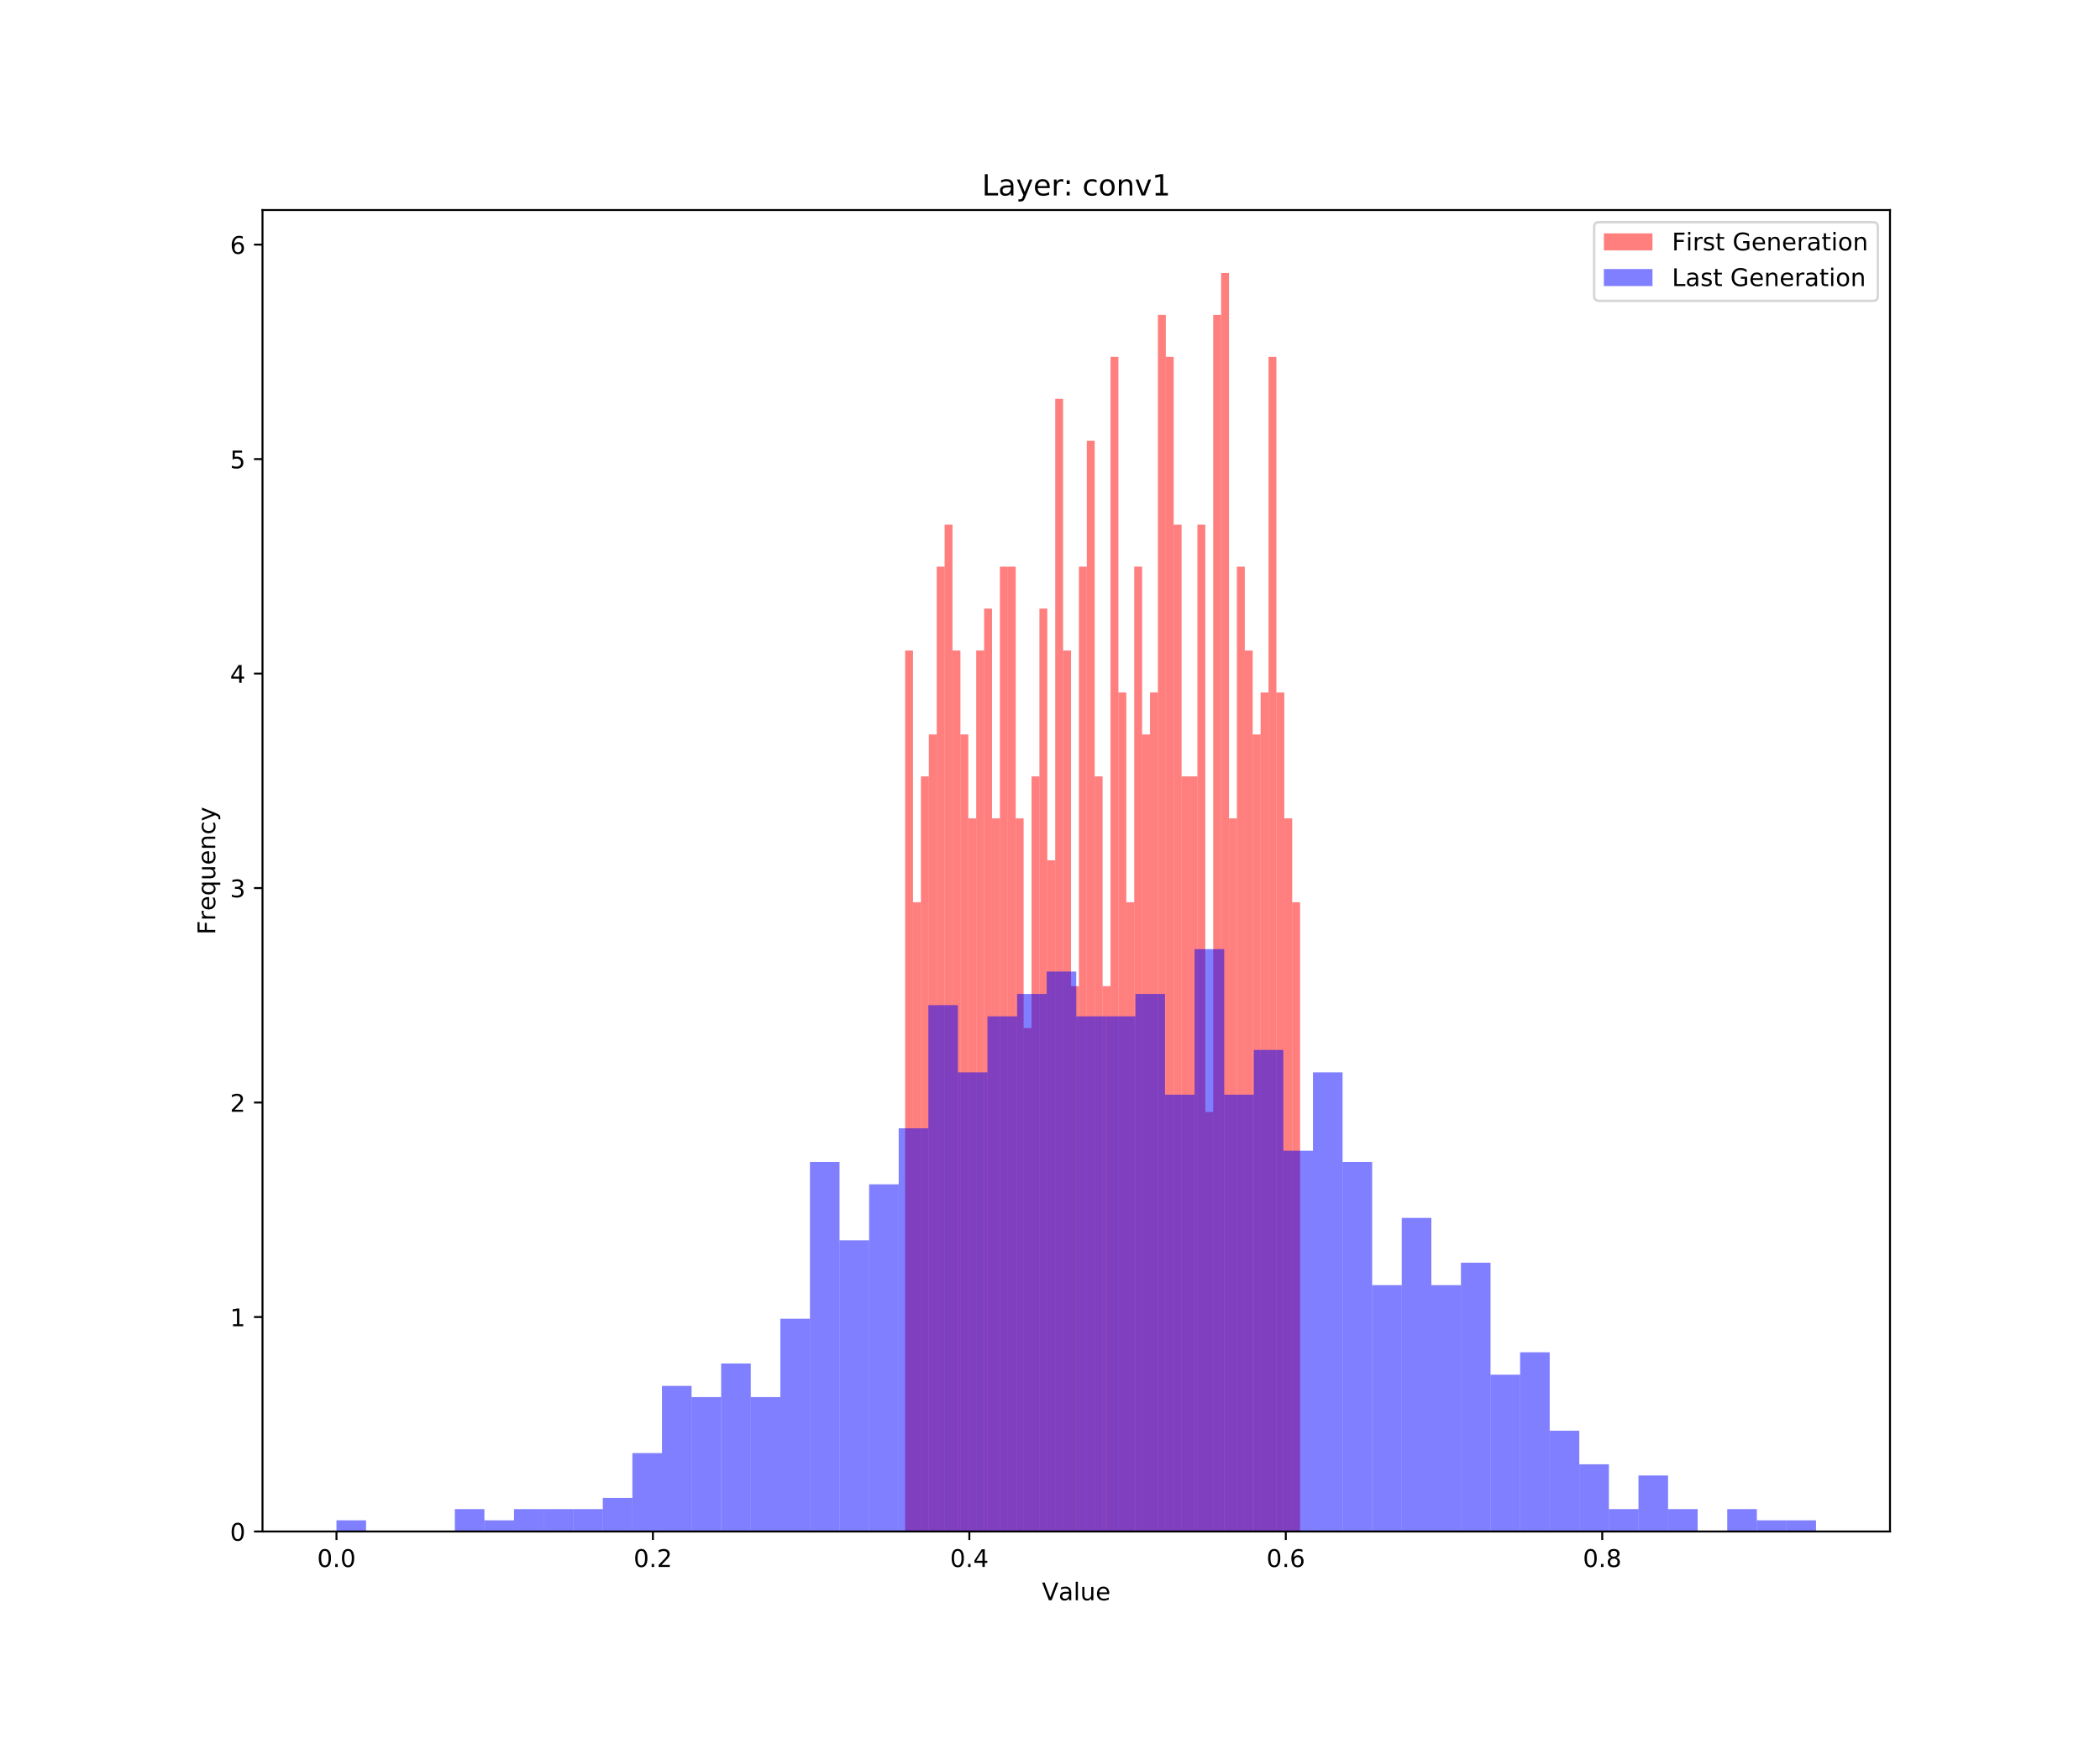 <?xml version="1.0" encoding="utf-8" standalone="no"?>
<!DOCTYPE svg PUBLIC "-//W3C//DTD SVG 1.1//EN"
  "http://www.w3.org/Graphics/SVG/1.1/DTD/svg11.dtd">
<!-- Created with matplotlib (https://matplotlib.org/) -->
<svg height="720pt" version="1.1" viewBox="0 0 864 720" width="864pt" xmlns="http://www.w3.org/2000/svg" xmlns:xlink="http://www.w3.org/1999/xlink">
 <defs>
  <style type="text/css">
*{stroke-linecap:butt;stroke-linejoin:round;white-space:pre;}
  </style>
 </defs>
 <g id="figure_1">
  <g id="patch_1">
   <path d="M 0 720 
L 864 720 
L 864 0 
L 0 0 
z
" style="fill:#ffffff;"/>
  </g>
  <g id="axes_1">
   <g id="patch_2">
    <path d="M 108 630 
L 777.6 630 
L 777.6 86.4 
L 108 86.4 
z
" style="fill:#ffffff;"/>
   </g>
   <g id="patch_3">
    <path clip-path="url(#p3e58d421f8)" d="M 372.392 630 
L 375.642 630 
L 375.642 267.602 
L 372.392 267.602 
z
" style="fill:#ff0000;opacity:0.5;"/>
   </g>
   <g id="patch_4">
    <path clip-path="url(#p3e58d421f8)" d="M 375.642 630 
L 378.892 630 
L 378.892 371.143 
L 375.642 371.143 
z
" style="fill:#ff0000;opacity:0.5;"/>
   </g>
   <g id="patch_5">
    <path clip-path="url(#p3e58d421f8)" d="M 378.892 630 
L 382.142 630 
L 382.142 319.373 
L 378.892 319.373 
z
" style="fill:#ff0000;opacity:0.5;"/>
   </g>
   <g id="patch_6">
    <path clip-path="url(#p3e58d421f8)" d="M 382.142 630 
L 385.392 630 
L 385.392 302.114 
L 382.142 302.114 
z
" style="fill:#ff0000;opacity:0.5;"/>
   </g>
   <g id="patch_7">
    <path clip-path="url(#p3e58d421f8)" d="M 385.392 630 
L 388.642 630 
L 388.642 233.088 
L 385.392 233.088 
z
" style="fill:#ff0000;opacity:0.5;"/>
   </g>
   <g id="patch_8">
    <path clip-path="url(#p3e58d421f8)" d="M 388.642 630 
L 391.893 630 
L 391.893 215.831 
L 388.642 215.831 
z
" style="fill:#ff0000;opacity:0.5;"/>
   </g>
   <g id="patch_9">
    <path clip-path="url(#p3e58d421f8)" d="M 391.893 630 
L 395.143 630 
L 395.143 267.6 
L 391.893 267.6 
z
" style="fill:#ff0000;opacity:0.5;"/>
   </g>
   <g id="patch_10">
    <path clip-path="url(#p3e58d421f8)" d="M 395.143 630 
L 398.393 630 
L 398.393 302.116 
L 395.143 302.116 
z
" style="fill:#ff0000;opacity:0.5;"/>
   </g>
   <g id="patch_11">
    <path clip-path="url(#p3e58d421f8)" d="M 398.393 630 
L 401.643 630 
L 401.643 336.629 
L 398.393 336.629 
z
" style="fill:#ff0000;opacity:0.5;"/>
   </g>
   <g id="patch_12">
    <path clip-path="url(#p3e58d421f8)" d="M 401.643 630 
L 404.893 630 
L 404.893 267.602 
L 401.643 267.602 
z
" style="fill:#ff0000;opacity:0.5;"/>
   </g>
   <g id="patch_13">
    <path clip-path="url(#p3e58d421f8)" d="M 404.893 630 
L 408.143 630 
L 408.143 250.345 
L 404.893 250.345 
z
" style="fill:#ff0000;opacity:0.5;"/>
   </g>
   <g id="patch_14">
    <path clip-path="url(#p3e58d421f8)" d="M 408.143 630 
L 411.393 630 
L 411.393 336.629 
L 408.143 336.629 
z
" style="fill:#ff0000;opacity:0.5;"/>
   </g>
   <g id="patch_15">
    <path clip-path="url(#p3e58d421f8)" d="M 411.394 630 
L 414.644 630 
L 414.644 233.088 
L 411.394 233.088 
z
" style="fill:#ff0000;opacity:0.5;"/>
   </g>
   <g id="patch_16">
    <path clip-path="url(#p3e58d421f8)" d="M 414.644 630 
L 417.894 630 
L 417.894 233.086 
L 414.644 233.086 
z
" style="fill:#ff0000;opacity:0.5;"/>
   </g>
   <g id="patch_17">
    <path clip-path="url(#p3e58d421f8)" d="M 417.894 630 
L 421.144 630 
L 421.144 336.63 
L 417.894 336.63 
z
" style="fill:#ff0000;opacity:0.5;"/>
   </g>
   <g id="patch_18">
    <path clip-path="url(#p3e58d421f8)" d="M 421.144 630 
L 424.394 630 
L 424.394 422.916 
L 421.144 422.916 
z
" style="fill:#ff0000;opacity:0.5;"/>
   </g>
   <g id="patch_19">
    <path clip-path="url(#p3e58d421f8)" d="M 424.394 630 
L 427.644 630 
L 427.644 319.371 
L 424.394 319.371 
z
" style="fill:#ff0000;opacity:0.5;"/>
   </g>
   <g id="patch_20">
    <path clip-path="url(#p3e58d421f8)" d="M 427.644 630 
L 430.894 630 
L 430.894 250.345 
L 427.644 250.345 
z
" style="fill:#ff0000;opacity:0.5;"/>
   </g>
   <g id="patch_21">
    <path clip-path="url(#p3e58d421f8)" d="M 430.894 630 
L 434.145 630 
L 434.145 353.886 
L 430.894 353.886 
z
" style="fill:#ff0000;opacity:0.5;"/>
   </g>
   <g id="patch_22">
    <path clip-path="url(#p3e58d421f8)" d="M 434.145 630 
L 437.395 630 
L 437.395 164.06 
L 434.145 164.06 
z
" style="fill:#ff0000;opacity:0.5;"/>
   </g>
   <g id="patch_23">
    <path clip-path="url(#p3e58d421f8)" d="M 437.395 630 
L 440.645 630 
L 440.645 267.602 
L 437.395 267.602 
z
" style="fill:#ff0000;opacity:0.5;"/>
   </g>
   <g id="patch_24">
    <path clip-path="url(#p3e58d421f8)" d="M 440.645 630 
L 443.895 630 
L 443.895 405.657 
L 440.645 405.657 
z
" style="fill:#ff0000;opacity:0.5;"/>
   </g>
   <g id="patch_25">
    <path clip-path="url(#p3e58d421f8)" d="M 443.895 630 
L 447.145 630 
L 447.145 233.088 
L 443.895 233.088 
z
" style="fill:#ff0000;opacity:0.5;"/>
   </g>
   <g id="patch_26">
    <path clip-path="url(#p3e58d421f8)" d="M 447.145 630 
L 450.395 630 
L 450.395 181.314 
L 447.145 181.314 
z
" style="fill:#ff0000;opacity:0.5;"/>
   </g>
   <g id="patch_27">
    <path clip-path="url(#p3e58d421f8)" d="M 450.395 630 
L 453.646 630 
L 453.646 319.373 
L 450.395 319.373 
z
" style="fill:#ff0000;opacity:0.5;"/>
   </g>
   <g id="patch_28">
    <path clip-path="url(#p3e58d421f8)" d="M 453.646 630 
L 456.896 630 
L 456.896 405.658 
L 453.646 405.658 
z
" style="fill:#ff0000;opacity:0.5;"/>
   </g>
   <g id="patch_29">
    <path clip-path="url(#p3e58d421f8)" d="M 456.896 630 
L 460.146 630 
L 460.146 146.8 
L 456.896 146.8 
z
" style="fill:#ff0000;opacity:0.5;"/>
   </g>
   <g id="patch_30">
    <path clip-path="url(#p3e58d421f8)" d="M 460.146 630 
L 463.396 630 
L 463.396 284.859 
L 460.146 284.859 
z
" style="fill:#ff0000;opacity:0.5;"/>
   </g>
   <g id="patch_31">
    <path clip-path="url(#p3e58d421f8)" d="M 463.396 630 
L 466.646 630 
L 466.646 371.144 
L 463.396 371.144 
z
" style="fill:#ff0000;opacity:0.5;"/>
   </g>
   <g id="patch_32">
    <path clip-path="url(#p3e58d421f8)" d="M 466.646 630 
L 469.896 630 
L 469.896 233.086 
L 466.646 233.086 
z
" style="fill:#ff0000;opacity:0.5;"/>
   </g>
   <g id="patch_33">
    <path clip-path="url(#p3e58d421f8)" d="M 469.896 630 
L 473.147 630 
L 473.147 302.114 
L 469.896 302.114 
z
" style="fill:#ff0000;opacity:0.5;"/>
   </g>
   <g id="patch_34">
    <path clip-path="url(#p3e58d421f8)" d="M 473.147 630 
L 476.397 630 
L 476.397 284.861 
L 473.147 284.861 
z
" style="fill:#ff0000;opacity:0.5;"/>
   </g>
   <g id="patch_35">
    <path clip-path="url(#p3e58d421f8)" d="M 476.397 630 
L 479.647 630 
L 479.647 129.543 
L 476.397 129.543 
z
" style="fill:#ff0000;opacity:0.5;"/>
   </g>
   <g id="patch_36">
    <path clip-path="url(#p3e58d421f8)" d="M 479.647 630 
L 482.897 630 
L 482.897 146.8 
L 479.647 146.8 
z
" style="fill:#ff0000;opacity:0.5;"/>
   </g>
   <g id="patch_37">
    <path clip-path="url(#p3e58d421f8)" d="M 482.897 630 
L 486.147 630 
L 486.147 215.834 
L 482.897 215.834 
z
" style="fill:#ff0000;opacity:0.5;"/>
   </g>
   <g id="patch_38">
    <path clip-path="url(#p3e58d421f8)" d="M 486.147 630 
L 489.397 630 
L 489.397 319.371 
L 486.147 319.371 
z
" style="fill:#ff0000;opacity:0.5;"/>
   </g>
   <g id="patch_39">
    <path clip-path="url(#p3e58d421f8)" d="M 489.397 630 
L 492.648 630 
L 492.648 319.371 
L 489.397 319.371 
z
" style="fill:#ff0000;opacity:0.5;"/>
   </g>
   <g id="patch_40">
    <path clip-path="url(#p3e58d421f8)" d="M 492.648 630 
L 495.898 630 
L 495.898 215.829 
L 492.648 215.829 
z
" style="fill:#ff0000;opacity:0.5;"/>
   </g>
   <g id="patch_41">
    <path clip-path="url(#p3e58d421f8)" d="M 495.898 630 
L 499.148 630 
L 499.148 457.431 
L 495.898 457.431 
z
" style="fill:#ff0000;opacity:0.5;"/>
   </g>
   <g id="patch_42">
    <path clip-path="url(#p3e58d421f8)" d="M 499.148 630 
L 502.398 630 
L 502.398 129.543 
L 499.148 129.543 
z
" style="fill:#ff0000;opacity:0.5;"/>
   </g>
   <g id="patch_43">
    <path clip-path="url(#p3e58d421f8)" d="M 502.398 630 
L 505.648 630 
L 505.648 112.286 
L 502.398 112.286 
z
" style="fill:#ff0000;opacity:0.5;"/>
   </g>
   <g id="patch_44">
    <path clip-path="url(#p3e58d421f8)" d="M 505.648 630 
L 508.898 630 
L 508.898 336.632 
L 505.648 336.632 
z
" style="fill:#ff0000;opacity:0.5;"/>
   </g>
   <g id="patch_45">
    <path clip-path="url(#p3e58d421f8)" d="M 508.898 630 
L 512.148 630 
L 512.148 233.086 
L 508.898 233.086 
z
" style="fill:#ff0000;opacity:0.5;"/>
   </g>
   <g id="patch_46">
    <path clip-path="url(#p3e58d421f8)" d="M 512.148 630 
L 515.399 630 
L 515.399 267.6 
L 512.148 267.6 
z
" style="fill:#ff0000;opacity:0.5;"/>
   </g>
   <g id="patch_47">
    <path clip-path="url(#p3e58d421f8)" d="M 515.399 630 
L 518.649 630 
L 518.649 302.114 
L 515.399 302.114 
z
" style="fill:#ff0000;opacity:0.5;"/>
   </g>
   <g id="patch_48">
    <path clip-path="url(#p3e58d421f8)" d="M 518.649 630 
L 521.899 630 
L 521.899 284.861 
L 518.649 284.861 
z
" style="fill:#ff0000;opacity:0.5;"/>
   </g>
   <g id="patch_49">
    <path clip-path="url(#p3e58d421f8)" d="M 521.899 630 
L 525.149 630 
L 525.149 146.8 
L 521.899 146.8 
z
" style="fill:#ff0000;opacity:0.5;"/>
   </g>
   <g id="patch_50">
    <path clip-path="url(#p3e58d421f8)" d="M 525.149 630 
L 528.399 630 
L 528.399 284.857 
L 525.149 284.857 
z
" style="fill:#ff0000;opacity:0.5;"/>
   </g>
   <g id="patch_51">
    <path clip-path="url(#p3e58d421f8)" d="M 528.399 630 
L 531.649 630 
L 531.649 336.632 
L 528.399 336.632 
z
" style="fill:#ff0000;opacity:0.5;"/>
   </g>
   <g id="patch_52">
    <path clip-path="url(#p3e58d421f8)" d="M 531.649 630 
L 534.9 630 
L 534.9 371.143 
L 531.649 371.143 
z
" style="fill:#ff0000;opacity:0.5;"/>
   </g>
   <g id="patch_53">
    <path clip-path="url(#p3e58d421f8)" d="M 138.436 630 
L 150.611 630 
L 150.611 625.393 
L 138.436 625.393 
z
" style="fill:#0000ff;opacity:0.5;"/>
   </g>
   <g id="patch_54">
    <path clip-path="url(#p3e58d421f8)" d="M 150.611 630 
L 162.785 630 
L 162.785 630 
L 150.611 630 
z
" style="fill:#0000ff;opacity:0.5;"/>
   </g>
   <g id="patch_55">
    <path clip-path="url(#p3e58d421f8)" d="M 162.785 630 
L 174.96 630 
L 174.96 630 
L 162.785 630 
z
" style="fill:#0000ff;opacity:0.5;"/>
   </g>
   <g id="patch_56">
    <path clip-path="url(#p3e58d421f8)" d="M 174.96 630 
L 187.135 630 
L 187.135 630 
L 174.96 630 
z
" style="fill:#0000ff;opacity:0.5;"/>
   </g>
   <g id="patch_57">
    <path clip-path="url(#p3e58d421f8)" d="M 187.135 630 
L 199.309 630 
L 199.309 620.786 
L 187.135 620.786 
z
" style="fill:#0000ff;opacity:0.5;"/>
   </g>
   <g id="patch_58">
    <path clip-path="url(#p3e58d421f8)" d="M 199.309 630 
L 211.484 630 
L 211.484 625.393 
L 199.309 625.393 
z
" style="fill:#0000ff;opacity:0.5;"/>
   </g>
   <g id="patch_59">
    <path clip-path="url(#p3e58d421f8)" d="M 211.484 630 
L 223.658 630 
L 223.658 620.786 
L 211.484 620.786 
z
" style="fill:#0000ff;opacity:0.5;"/>
   </g>
   <g id="patch_60">
    <path clip-path="url(#p3e58d421f8)" d="M 223.658 630 
L 235.833 630 
L 235.833 620.786 
L 223.658 620.786 
z
" style="fill:#0000ff;opacity:0.5;"/>
   </g>
   <g id="patch_61">
    <path clip-path="url(#p3e58d421f8)" d="M 235.833 630 
L 248.007 630 
L 248.007 620.786 
L 235.833 620.786 
z
" style="fill:#0000ff;opacity:0.5;"/>
   </g>
   <g id="patch_62">
    <path clip-path="url(#p3e58d421f8)" d="M 248.007 630 
L 260.182 630 
L 260.182 616.179 
L 248.007 616.179 
z
" style="fill:#0000ff;opacity:0.5;"/>
   </g>
   <g id="patch_63">
    <path clip-path="url(#p3e58d421f8)" d="M 260.182 630 
L 272.356 630 
L 272.356 597.751 
L 260.182 597.751 
z
" style="fill:#0000ff;opacity:0.5;"/>
   </g>
   <g id="patch_64">
    <path clip-path="url(#p3e58d421f8)" d="M 272.356 630 
L 284.531 630 
L 284.531 570.109 
L 272.356 570.109 
z
" style="fill:#0000ff;opacity:0.5;"/>
   </g>
   <g id="patch_65">
    <path clip-path="url(#p3e58d421f8)" d="M 284.531 630 
L 296.705 630 
L 296.705 574.716 
L 284.531 574.716 
z
" style="fill:#0000ff;opacity:0.5;"/>
   </g>
   <g id="patch_66">
    <path clip-path="url(#p3e58d421f8)" d="M 296.705 630 
L 308.88 630 
L 308.88 560.895 
L 296.705 560.895 
z
" style="fill:#0000ff;opacity:0.5;"/>
   </g>
   <g id="patch_67">
    <path clip-path="url(#p3e58d421f8)" d="M 308.88 630 
L 321.055 630 
L 321.055 574.716 
L 308.88 574.716 
z
" style="fill:#0000ff;opacity:0.5;"/>
   </g>
   <g id="patch_68">
    <path clip-path="url(#p3e58d421f8)" d="M 321.055 630 
L 333.229 630 
L 333.229 542.467 
L 321.055 542.467 
z
" style="fill:#0000ff;opacity:0.5;"/>
   </g>
   <g id="patch_69">
    <path clip-path="url(#p3e58d421f8)" d="M 333.229 630 
L 345.404 630 
L 345.404 477.968 
L 333.229 477.968 
z
" style="fill:#0000ff;opacity:0.5;"/>
   </g>
   <g id="patch_70">
    <path clip-path="url(#p3e58d421f8)" d="M 345.404 630 
L 357.578 630 
L 357.578 510.218 
L 345.404 510.218 
z
" style="fill:#0000ff;opacity:0.5;"/>
   </g>
   <g id="patch_71">
    <path clip-path="url(#p3e58d421f8)" d="M 357.578 630 
L 369.753 630 
L 369.753 487.183 
L 357.578 487.183 
z
" style="fill:#0000ff;opacity:0.5;"/>
   </g>
   <g id="patch_72">
    <path clip-path="url(#p3e58d421f8)" d="M 369.753 630 
L 381.927 630 
L 381.927 464.148 
L 369.753 464.148 
z
" style="fill:#0000ff;opacity:0.5;"/>
   </g>
   <g id="patch_73">
    <path clip-path="url(#p3e58d421f8)" d="M 381.927 630 
L 394.102 630 
L 394.102 413.47 
L 381.927 413.47 
z
" style="fill:#0000ff;opacity:0.5;"/>
   </g>
   <g id="patch_74">
    <path clip-path="url(#p3e58d421f8)" d="M 394.102 630 
L 406.276 630 
L 406.276 441.113 
L 394.102 441.113 
z
" style="fill:#0000ff;opacity:0.5;"/>
   </g>
   <g id="patch_75">
    <path clip-path="url(#p3e58d421f8)" d="M 406.276 630 
L 418.451 630 
L 418.451 418.077 
L 406.276 418.077 
z
" style="fill:#0000ff;opacity:0.5;"/>
   </g>
   <g id="patch_76">
    <path clip-path="url(#p3e58d421f8)" d="M 418.451 630 
L 430.625 630 
L 430.625 408.864 
L 418.451 408.864 
z
" style="fill:#0000ff;opacity:0.5;"/>
   </g>
   <g id="patch_77">
    <path clip-path="url(#p3e58d421f8)" d="M 430.625 630 
L 442.8 630 
L 442.8 399.649 
L 430.625 399.649 
z
" style="fill:#0000ff;opacity:0.5;"/>
   </g>
   <g id="patch_78">
    <path clip-path="url(#p3e58d421f8)" d="M 442.8 630 
L 454.975 630 
L 454.975 418.077 
L 442.8 418.077 
z
" style="fill:#0000ff;opacity:0.5;"/>
   </g>
   <g id="patch_79">
    <path clip-path="url(#p3e58d421f8)" d="M 454.975 630 
L 467.149 630 
L 467.149 418.078 
L 454.975 418.078 
z
" style="fill:#0000ff;opacity:0.5;"/>
   </g>
   <g id="patch_80">
    <path clip-path="url(#p3e58d421f8)" d="M 467.149 630 
L 479.324 630 
L 479.324 408.863 
L 467.149 408.863 
z
" style="fill:#0000ff;opacity:0.5;"/>
   </g>
   <g id="patch_81">
    <path clip-path="url(#p3e58d421f8)" d="M 479.324 630 
L 491.498 630 
L 491.498 450.326 
L 479.324 450.326 
z
" style="fill:#0000ff;opacity:0.5;"/>
   </g>
   <g id="patch_82">
    <path clip-path="url(#p3e58d421f8)" d="M 491.498 630 
L 503.673 630 
L 503.673 390.436 
L 491.498 390.436 
z
" style="fill:#0000ff;opacity:0.5;"/>
   </g>
   <g id="patch_83">
    <path clip-path="url(#p3e58d421f8)" d="M 503.673 630 
L 515.847 630 
L 515.847 450.326 
L 503.673 450.326 
z
" style="fill:#0000ff;opacity:0.5;"/>
   </g>
   <g id="patch_84">
    <path clip-path="url(#p3e58d421f8)" d="M 515.847 630 
L 528.022 630 
L 528.022 431.898 
L 515.847 431.898 
z
" style="fill:#0000ff;opacity:0.5;"/>
   </g>
   <g id="patch_85">
    <path clip-path="url(#p3e58d421f8)" d="M 528.022 630 
L 540.196 630 
L 540.196 473.361 
L 528.022 473.361 
z
" style="fill:#0000ff;opacity:0.5;"/>
   </g>
   <g id="patch_86">
    <path clip-path="url(#p3e58d421f8)" d="M 540.196 630 
L 552.371 630 
L 552.371 441.112 
L 540.196 441.112 
z
" style="fill:#0000ff;opacity:0.5;"/>
   </g>
   <g id="patch_87">
    <path clip-path="url(#p3e58d421f8)" d="M 552.371 630 
L 564.545 630 
L 564.545 477.969 
L 552.371 477.969 
z
" style="fill:#0000ff;opacity:0.5;"/>
   </g>
   <g id="patch_88">
    <path clip-path="url(#p3e58d421f8)" d="M 564.545 630 
L 576.72 630 
L 576.72 528.646 
L 564.545 528.646 
z
" style="fill:#0000ff;opacity:0.5;"/>
   </g>
   <g id="patch_89">
    <path clip-path="url(#p3e58d421f8)" d="M 576.72 630 
L 588.895 630 
L 588.895 501.004 
L 576.72 501.004 
z
" style="fill:#0000ff;opacity:0.5;"/>
   </g>
   <g id="patch_90">
    <path clip-path="url(#p3e58d421f8)" d="M 588.895 630 
L 601.069 630 
L 601.069 528.646 
L 588.895 528.646 
z
" style="fill:#0000ff;opacity:0.5;"/>
   </g>
   <g id="patch_91">
    <path clip-path="url(#p3e58d421f8)" d="M 601.069 630 
L 613.244 630 
L 613.244 519.432 
L 601.069 519.432 
z
" style="fill:#0000ff;opacity:0.5;"/>
   </g>
   <g id="patch_92">
    <path clip-path="url(#p3e58d421f8)" d="M 613.244 630 
L 625.418 630 
L 625.418 565.502 
L 613.244 565.502 
z
" style="fill:#0000ff;opacity:0.5;"/>
   </g>
   <g id="patch_93">
    <path clip-path="url(#p3e58d421f8)" d="M 625.418 630 
L 637.593 630 
L 637.593 556.288 
L 625.418 556.288 
z
" style="fill:#0000ff;opacity:0.5;"/>
   </g>
   <g id="patch_94">
    <path clip-path="url(#p3e58d421f8)" d="M 637.593 630 
L 649.767 630 
L 649.767 588.537 
L 637.593 588.537 
z
" style="fill:#0000ff;opacity:0.5;"/>
   </g>
   <g id="patch_95">
    <path clip-path="url(#p3e58d421f8)" d="M 649.767 630 
L 661.942 630 
L 661.942 602.358 
L 649.767 602.358 
z
" style="fill:#0000ff;opacity:0.5;"/>
   </g>
   <g id="patch_96">
    <path clip-path="url(#p3e58d421f8)" d="M 661.942 630 
L 674.116 630 
L 674.116 620.786 
L 661.942 620.786 
z
" style="fill:#0000ff;opacity:0.5;"/>
   </g>
   <g id="patch_97">
    <path clip-path="url(#p3e58d421f8)" d="M 674.116 630 
L 686.291 630 
L 686.291 606.965 
L 674.116 606.965 
z
" style="fill:#0000ff;opacity:0.5;"/>
   </g>
   <g id="patch_98">
    <path clip-path="url(#p3e58d421f8)" d="M 686.291 630 
L 698.465 630 
L 698.465 620.786 
L 686.291 620.786 
z
" style="fill:#0000ff;opacity:0.5;"/>
   </g>
   <g id="patch_99">
    <path clip-path="url(#p3e58d421f8)" d="M 698.465 630 
L 710.64 630 
L 710.64 630 
L 698.465 630 
z
" style="fill:#0000ff;opacity:0.5;"/>
   </g>
   <g id="patch_100">
    <path clip-path="url(#p3e58d421f8)" d="M 710.64 630 
L 722.815 630 
L 722.815 620.786 
L 710.64 620.786 
z
" style="fill:#0000ff;opacity:0.5;"/>
   </g>
   <g id="patch_101">
    <path clip-path="url(#p3e58d421f8)" d="M 722.815 630 
L 734.989 630 
L 734.989 625.393 
L 722.815 625.393 
z
" style="fill:#0000ff;opacity:0.5;"/>
   </g>
   <g id="patch_102">
    <path clip-path="url(#p3e58d421f8)" d="M 734.989 630 
L 747.164 630 
L 747.164 625.393 
L 734.989 625.393 
z
" style="fill:#0000ff;opacity:0.5;"/>
   </g>
   <g id="matplotlib.axis_1">
    <g id="xtick_1">
     <g id="line2d_1">
      <defs>
       <path d="M 0 0 
L 0 3.5 
" id="m7bf6ed80f8" style="stroke:#000000;stroke-width:0.8;"/>
      </defs>
      <g>
       <use style="stroke:#000000;stroke-width:0.8;" x="138.436" xlink:href="#m7bf6ed80f8" y="630"/>
      </g>
     </g>
     <g id="text_1">
      <!-- 0.0 -->
      <defs>
       <path d="M 31.781 66.406 
Q 24.172 66.406 20.328 58.906 
Q 16.5 51.422 16.5 36.375 
Q 16.5 21.391 20.328 13.891 
Q 24.172 6.391 31.781 6.391 
Q 39.453 6.391 43.281 13.891 
Q 47.125 21.391 47.125 36.375 
Q 47.125 51.422 43.281 58.906 
Q 39.453 66.406 31.781 66.406 
z
M 31.781 74.219 
Q 44.047 74.219 50.516 64.516 
Q 56.984 54.828 56.984 36.375 
Q 56.984 17.969 50.516 8.266 
Q 44.047 -1.422 31.781 -1.422 
Q 19.531 -1.422 13.062 8.266 
Q 6.594 17.969 6.594 36.375 
Q 6.594 54.828 13.062 64.516 
Q 19.531 74.219 31.781 74.219 
z
" id="DejaVuSans-48"/>
       <path d="M 10.688 12.406 
L 21 12.406 
L 21 0 
L 10.688 0 
z
" id="DejaVuSans-46"/>
      </defs>
      <g transform="translate(130.485 644.598)scale(0.1 -0.1)">
       <use xlink:href="#DejaVuSans-48"/>
       <use x="63.623" xlink:href="#DejaVuSans-46"/>
       <use x="95.41" xlink:href="#DejaVuSans-48"/>
      </g>
     </g>
    </g>
    <g id="xtick_2">
     <g id="line2d_2">
      <g>
       <use style="stroke:#000000;stroke-width:0.8;" x="268.629" xlink:href="#m7bf6ed80f8" y="630"/>
      </g>
     </g>
     <g id="text_2">
      <!-- 0.2 -->
      <defs>
       <path d="M 19.188 8.297 
L 53.609 8.297 
L 53.609 0 
L 7.328 0 
L 7.328 8.297 
Q 12.938 14.109 22.625 23.891 
Q 32.328 33.688 34.812 36.531 
Q 39.547 41.844 41.422 45.531 
Q 43.312 49.219 43.312 52.781 
Q 43.312 58.594 39.234 62.25 
Q 35.156 65.922 28.609 65.922 
Q 23.969 65.922 18.812 64.312 
Q 13.672 62.703 7.812 59.422 
L 7.812 69.391 
Q 13.766 71.781 18.938 73 
Q 24.125 74.219 28.422 74.219 
Q 39.75 74.219 46.484 68.547 
Q 53.219 62.891 53.219 53.422 
Q 53.219 48.922 51.531 44.891 
Q 49.859 40.875 45.406 35.406 
Q 44.188 33.984 37.641 27.219 
Q 31.109 20.453 19.188 8.297 
z
" id="DejaVuSans-50"/>
      </defs>
      <g transform="translate(260.677 644.598)scale(0.1 -0.1)">
       <use xlink:href="#DejaVuSans-48"/>
       <use x="63.623" xlink:href="#DejaVuSans-46"/>
       <use x="95.41" xlink:href="#DejaVuSans-50"/>
      </g>
     </g>
    </g>
    <g id="xtick_3">
     <g id="line2d_3">
      <g>
       <use style="stroke:#000000;stroke-width:0.8;" x="398.821" xlink:href="#m7bf6ed80f8" y="630"/>
      </g>
     </g>
     <g id="text_3">
      <!-- 0.4 -->
      <defs>
       <path d="M 37.797 64.312 
L 12.891 25.391 
L 37.797 25.391 
z
M 35.203 72.906 
L 47.609 72.906 
L 47.609 25.391 
L 58.016 25.391 
L 58.016 17.188 
L 47.609 17.188 
L 47.609 0 
L 37.797 0 
L 37.797 17.188 
L 4.891 17.188 
L 4.891 26.703 
z
" id="DejaVuSans-52"/>
      </defs>
      <g transform="translate(390.869 644.598)scale(0.1 -0.1)">
       <use xlink:href="#DejaVuSans-48"/>
       <use x="63.623" xlink:href="#DejaVuSans-46"/>
       <use x="95.41" xlink:href="#DejaVuSans-52"/>
      </g>
     </g>
    </g>
    <g id="xtick_4">
     <g id="line2d_4">
      <g>
       <use style="stroke:#000000;stroke-width:0.8;" x="529.013" xlink:href="#m7bf6ed80f8" y="630"/>
      </g>
     </g>
     <g id="text_4">
      <!-- 0.6 -->
      <defs>
       <path d="M 33.016 40.375 
Q 26.375 40.375 22.484 35.828 
Q 18.609 31.297 18.609 23.391 
Q 18.609 15.531 22.484 10.953 
Q 26.375 6.391 33.016 6.391 
Q 39.656 6.391 43.531 10.953 
Q 47.406 15.531 47.406 23.391 
Q 47.406 31.297 43.531 35.828 
Q 39.656 40.375 33.016 40.375 
z
M 52.594 71.297 
L 52.594 62.312 
Q 48.875 64.062 45.094 64.984 
Q 41.312 65.922 37.594 65.922 
Q 27.828 65.922 22.672 59.328 
Q 17.531 52.734 16.797 39.406 
Q 19.672 43.656 24.016 45.922 
Q 28.375 48.188 33.594 48.188 
Q 44.578 48.188 50.953 41.516 
Q 57.328 34.859 57.328 23.391 
Q 57.328 12.156 50.688 5.359 
Q 44.047 -1.422 33.016 -1.422 
Q 20.359 -1.422 13.672 8.266 
Q 6.984 17.969 6.984 36.375 
Q 6.984 53.656 15.188 63.938 
Q 23.391 74.219 37.203 74.219 
Q 40.922 74.219 44.703 73.484 
Q 48.484 72.75 52.594 71.297 
z
" id="DejaVuSans-54"/>
      </defs>
      <g transform="translate(521.062 644.598)scale(0.1 -0.1)">
       <use xlink:href="#DejaVuSans-48"/>
       <use x="63.623" xlink:href="#DejaVuSans-46"/>
       <use x="95.41" xlink:href="#DejaVuSans-54"/>
      </g>
     </g>
    </g>
    <g id="xtick_5">
     <g id="line2d_5">
      <g>
       <use style="stroke:#000000;stroke-width:0.8;" x="659.206" xlink:href="#m7bf6ed80f8" y="630"/>
      </g>
     </g>
     <g id="text_5">
      <!-- 0.8 -->
      <defs>
       <path d="M 31.781 34.625 
Q 24.75 34.625 20.719 30.859 
Q 16.703 27.094 16.703 20.516 
Q 16.703 13.922 20.719 10.156 
Q 24.75 6.391 31.781 6.391 
Q 38.812 6.391 42.859 10.172 
Q 46.922 13.969 46.922 20.516 
Q 46.922 27.094 42.891 30.859 
Q 38.875 34.625 31.781 34.625 
z
M 21.922 38.812 
Q 15.578 40.375 12.031 44.719 
Q 8.5 49.078 8.5 55.328 
Q 8.5 64.062 14.719 69.141 
Q 20.953 74.219 31.781 74.219 
Q 42.672 74.219 48.875 69.141 
Q 55.078 64.062 55.078 55.328 
Q 55.078 49.078 51.531 44.719 
Q 48 40.375 41.703 38.812 
Q 48.828 37.156 52.797 32.312 
Q 56.781 27.484 56.781 20.516 
Q 56.781 9.906 50.312 4.234 
Q 43.844 -1.422 31.781 -1.422 
Q 19.734 -1.422 13.25 4.234 
Q 6.781 9.906 6.781 20.516 
Q 6.781 27.484 10.781 32.312 
Q 14.797 37.156 21.922 38.812 
z
M 18.312 54.391 
Q 18.312 48.734 21.844 45.562 
Q 25.391 42.391 31.781 42.391 
Q 38.141 42.391 41.719 45.562 
Q 45.312 48.734 45.312 54.391 
Q 45.312 60.062 41.719 63.234 
Q 38.141 66.406 31.781 66.406 
Q 25.391 66.406 21.844 63.234 
Q 18.312 60.062 18.312 54.391 
z
" id="DejaVuSans-56"/>
      </defs>
      <g transform="translate(651.254 644.598)scale(0.1 -0.1)">
       <use xlink:href="#DejaVuSans-48"/>
       <use x="63.623" xlink:href="#DejaVuSans-46"/>
       <use x="95.41" xlink:href="#DejaVuSans-56"/>
      </g>
     </g>
    </g>
    <g id="text_6">
     <!-- Value -->
     <defs>
      <path d="M 28.609 0 
L 0.781 72.906 
L 11.078 72.906 
L 34.188 11.531 
L 57.328 72.906 
L 67.578 72.906 
L 39.797 0 
z
" id="DejaVuSans-86"/>
      <path d="M 34.281 27.484 
Q 23.391 27.484 19.188 25 
Q 14.984 22.516 14.984 16.5 
Q 14.984 11.719 18.141 8.906 
Q 21.297 6.109 26.703 6.109 
Q 34.188 6.109 38.703 11.406 
Q 43.219 16.703 43.219 25.484 
L 43.219 27.484 
z
M 52.203 31.203 
L 52.203 0 
L 43.219 0 
L 43.219 8.297 
Q 40.141 3.328 35.547 0.953 
Q 30.953 -1.422 24.312 -1.422 
Q 15.922 -1.422 10.953 3.297 
Q 6 8.016 6 15.922 
Q 6 25.141 12.172 29.828 
Q 18.359 34.516 30.609 34.516 
L 43.219 34.516 
L 43.219 35.406 
Q 43.219 41.609 39.141 45 
Q 35.062 48.391 27.688 48.391 
Q 23 48.391 18.547 47.266 
Q 14.109 46.141 10.016 43.891 
L 10.016 52.203 
Q 14.938 54.109 19.578 55.047 
Q 24.219 56 28.609 56 
Q 40.484 56 46.344 49.844 
Q 52.203 43.703 52.203 31.203 
z
" id="DejaVuSans-97"/>
      <path d="M 9.422 75.984 
L 18.406 75.984 
L 18.406 0 
L 9.422 0 
z
" id="DejaVuSans-108"/>
      <path d="M 8.5 21.578 
L 8.5 54.688 
L 17.484 54.688 
L 17.484 21.922 
Q 17.484 14.156 20.5 10.266 
Q 23.531 6.391 29.594 6.391 
Q 36.859 6.391 41.078 11.031 
Q 45.312 15.672 45.312 23.688 
L 45.312 54.688 
L 54.297 54.688 
L 54.297 0 
L 45.312 0 
L 45.312 8.406 
Q 42.047 3.422 37.719 1 
Q 33.406 -1.422 27.688 -1.422 
Q 18.266 -1.422 13.375 4.438 
Q 8.5 10.297 8.5 21.578 
z
M 31.109 56 
z
" id="DejaVuSans-117"/>
      <path d="M 56.203 29.594 
L 56.203 25.203 
L 14.891 25.203 
Q 15.484 15.922 20.484 11.062 
Q 25.484 6.203 34.422 6.203 
Q 39.594 6.203 44.453 7.469 
Q 49.312 8.734 54.109 11.281 
L 54.109 2.781 
Q 49.266 0.734 44.188 -0.344 
Q 39.109 -1.422 33.891 -1.422 
Q 20.797 -1.422 13.156 6.188 
Q 5.516 13.812 5.516 26.812 
Q 5.516 40.234 12.766 48.109 
Q 20.016 56 32.328 56 
Q 43.359 56 49.781 48.891 
Q 56.203 41.797 56.203 29.594 
z
M 47.219 32.234 
Q 47.125 39.594 43.094 43.984 
Q 39.062 48.391 32.422 48.391 
Q 24.906 48.391 20.391 44.141 
Q 15.875 39.891 15.188 32.172 
z
" id="DejaVuSans-101"/>
     </defs>
     <g transform="translate(428.687 658.277)scale(0.1 -0.1)">
      <use xlink:href="#DejaVuSans-86"/>
      <use x="68.299" xlink:href="#DejaVuSans-97"/>
      <use x="129.578" xlink:href="#DejaVuSans-108"/>
      <use x="157.361" xlink:href="#DejaVuSans-117"/>
      <use x="220.74" xlink:href="#DejaVuSans-101"/>
     </g>
    </g>
   </g>
   <g id="matplotlib.axis_2">
    <g id="ytick_1">
     <g id="line2d_6">
      <defs>
       <path d="M 0 0 
L -3.5 0 
" id="mbb6fae68f6" style="stroke:#000000;stroke-width:0.8;"/>
      </defs>
      <g>
       <use style="stroke:#000000;stroke-width:0.8;" x="108" xlink:href="#mbb6fae68f6" y="630"/>
      </g>
     </g>
     <g id="text_7">
      <!-- 0 -->
      <g transform="translate(94.638 633.799)scale(0.1 -0.1)">
       <use xlink:href="#DejaVuSans-48"/>
      </g>
     </g>
    </g>
    <g id="ytick_2">
     <g id="line2d_7">
      <g>
       <use style="stroke:#000000;stroke-width:0.8;" x="108" xlink:href="#mbb6fae68f6" y="541.77"/>
      </g>
     </g>
     <g id="text_8">
      <!-- 1 -->
      <defs>
       <path d="M 12.406 8.297 
L 28.516 8.297 
L 28.516 63.922 
L 10.984 60.406 
L 10.984 69.391 
L 28.422 72.906 
L 38.281 72.906 
L 38.281 8.297 
L 54.391 8.297 
L 54.391 0 
L 12.406 0 
z
" id="DejaVuSans-49"/>
      </defs>
      <g transform="translate(94.638 545.569)scale(0.1 -0.1)">
       <use xlink:href="#DejaVuSans-49"/>
      </g>
     </g>
    </g>
    <g id="ytick_3">
     <g id="line2d_8">
      <g>
       <use style="stroke:#000000;stroke-width:0.8;" x="108" xlink:href="#mbb6fae68f6" y="453.54"/>
      </g>
     </g>
     <g id="text_9">
      <!-- 2 -->
      <g transform="translate(94.638 457.339)scale(0.1 -0.1)">
       <use xlink:href="#DejaVuSans-50"/>
      </g>
     </g>
    </g>
    <g id="ytick_4">
     <g id="line2d_9">
      <g>
       <use style="stroke:#000000;stroke-width:0.8;" x="108" xlink:href="#mbb6fae68f6" y="365.31"/>
      </g>
     </g>
     <g id="text_10">
      <!-- 3 -->
      <defs>
       <path d="M 40.578 39.312 
Q 47.656 37.797 51.625 33 
Q 55.609 28.219 55.609 21.188 
Q 55.609 10.406 48.188 4.484 
Q 40.766 -1.422 27.094 -1.422 
Q 22.516 -1.422 17.656 -0.516 
Q 12.797 0.391 7.625 2.203 
L 7.625 11.719 
Q 11.719 9.328 16.594 8.109 
Q 21.484 6.891 26.812 6.891 
Q 36.078 6.891 40.938 10.547 
Q 45.797 14.203 45.797 21.188 
Q 45.797 27.641 41.281 31.266 
Q 36.766 34.906 28.719 34.906 
L 20.219 34.906 
L 20.219 43.016 
L 29.109 43.016 
Q 36.375 43.016 40.234 45.922 
Q 44.094 48.828 44.094 54.297 
Q 44.094 59.906 40.109 62.906 
Q 36.141 65.922 28.719 65.922 
Q 24.656 65.922 20.016 65.031 
Q 15.375 64.156 9.812 62.312 
L 9.812 71.094 
Q 15.438 72.656 20.344 73.438 
Q 25.25 74.219 29.594 74.219 
Q 40.828 74.219 47.359 69.109 
Q 53.906 64.016 53.906 55.328 
Q 53.906 49.266 50.438 45.094 
Q 46.969 40.922 40.578 39.312 
z
" id="DejaVuSans-51"/>
      </defs>
      <g transform="translate(94.638 369.109)scale(0.1 -0.1)">
       <use xlink:href="#DejaVuSans-51"/>
      </g>
     </g>
    </g>
    <g id="ytick_5">
     <g id="line2d_10">
      <g>
       <use style="stroke:#000000;stroke-width:0.8;" x="108" xlink:href="#mbb6fae68f6" y="277.08"/>
      </g>
     </g>
     <g id="text_11">
      <!-- 4 -->
      <g transform="translate(94.638 280.879)scale(0.1 -0.1)">
       <use xlink:href="#DejaVuSans-52"/>
      </g>
     </g>
    </g>
    <g id="ytick_6">
     <g id="line2d_11">
      <g>
       <use style="stroke:#000000;stroke-width:0.8;" x="108" xlink:href="#mbb6fae68f6" y="188.85"/>
      </g>
     </g>
     <g id="text_12">
      <!-- 5 -->
      <defs>
       <path d="M 10.797 72.906 
L 49.516 72.906 
L 49.516 64.594 
L 19.828 64.594 
L 19.828 46.734 
Q 21.969 47.469 24.109 47.828 
Q 26.266 48.188 28.422 48.188 
Q 40.625 48.188 47.75 41.5 
Q 54.891 34.812 54.891 23.391 
Q 54.891 11.625 47.562 5.094 
Q 40.234 -1.422 26.906 -1.422 
Q 22.312 -1.422 17.547 -0.641 
Q 12.797 0.141 7.719 1.703 
L 7.719 11.625 
Q 12.109 9.234 16.797 8.062 
Q 21.484 6.891 26.703 6.891 
Q 35.156 6.891 40.078 11.328 
Q 45.016 15.766 45.016 23.391 
Q 45.016 31 40.078 35.438 
Q 35.156 39.891 26.703 39.891 
Q 22.75 39.891 18.812 39.016 
Q 14.891 38.141 10.797 36.281 
z
" id="DejaVuSans-53"/>
      </defs>
      <g transform="translate(94.638 192.649)scale(0.1 -0.1)">
       <use xlink:href="#DejaVuSans-53"/>
      </g>
     </g>
    </g>
    <g id="ytick_7">
     <g id="line2d_12">
      <g>
       <use style="stroke:#000000;stroke-width:0.8;" x="108" xlink:href="#mbb6fae68f6" y="100.619"/>
      </g>
     </g>
     <g id="text_13">
      <!-- 6 -->
      <g transform="translate(94.638 104.419)scale(0.1 -0.1)">
       <use xlink:href="#DejaVuSans-54"/>
      </g>
     </g>
    </g>
    <g id="text_14">
     <!-- Frequency -->
     <defs>
      <path d="M 9.812 72.906 
L 51.703 72.906 
L 51.703 64.594 
L 19.672 64.594 
L 19.672 43.109 
L 48.578 43.109 
L 48.578 34.812 
L 19.672 34.812 
L 19.672 0 
L 9.812 0 
z
" id="DejaVuSans-70"/>
      <path d="M 41.109 46.297 
Q 39.594 47.172 37.812 47.578 
Q 36.031 48 33.891 48 
Q 26.266 48 22.188 43.047 
Q 18.109 38.094 18.109 28.812 
L 18.109 0 
L 9.078 0 
L 9.078 54.688 
L 18.109 54.688 
L 18.109 46.188 
Q 20.953 51.172 25.484 53.578 
Q 30.031 56 36.531 56 
Q 37.453 56 38.578 55.875 
Q 39.703 55.766 41.062 55.516 
z
" id="DejaVuSans-114"/>
      <path d="M 14.797 27.297 
Q 14.797 17.391 18.875 11.75 
Q 22.953 6.109 30.078 6.109 
Q 37.203 6.109 41.297 11.75 
Q 45.406 17.391 45.406 27.297 
Q 45.406 37.203 41.297 42.844 
Q 37.203 48.484 30.078 48.484 
Q 22.953 48.484 18.875 42.844 
Q 14.797 37.203 14.797 27.297 
z
M 45.406 8.203 
Q 42.578 3.328 38.25 0.953 
Q 33.938 -1.422 27.875 -1.422 
Q 17.969 -1.422 11.734 6.484 
Q 5.516 14.406 5.516 27.297 
Q 5.516 40.188 11.734 48.094 
Q 17.969 56 27.875 56 
Q 33.938 56 38.25 53.625 
Q 42.578 51.266 45.406 46.391 
L 45.406 54.688 
L 54.391 54.688 
L 54.391 -20.797 
L 45.406 -20.797 
z
" id="DejaVuSans-113"/>
      <path d="M 54.891 33.016 
L 54.891 0 
L 45.906 0 
L 45.906 32.719 
Q 45.906 40.484 42.875 44.328 
Q 39.844 48.188 33.797 48.188 
Q 26.516 48.188 22.312 43.547 
Q 18.109 38.922 18.109 30.906 
L 18.109 0 
L 9.078 0 
L 9.078 54.688 
L 18.109 54.688 
L 18.109 46.188 
Q 21.344 51.125 25.703 53.562 
Q 30.078 56 35.797 56 
Q 45.219 56 50.047 50.172 
Q 54.891 44.344 54.891 33.016 
z
" id="DejaVuSans-110"/>
      <path d="M 48.781 52.594 
L 48.781 44.188 
Q 44.969 46.297 41.141 47.344 
Q 37.312 48.391 33.406 48.391 
Q 24.656 48.391 19.812 42.844 
Q 14.984 37.312 14.984 27.297 
Q 14.984 17.281 19.812 11.734 
Q 24.656 6.203 33.406 6.203 
Q 37.312 6.203 41.141 7.25 
Q 44.969 8.297 48.781 10.406 
L 48.781 2.094 
Q 45.016 0.344 40.984 -0.531 
Q 36.969 -1.422 32.422 -1.422 
Q 20.062 -1.422 12.781 6.344 
Q 5.516 14.109 5.516 27.297 
Q 5.516 40.672 12.859 48.328 
Q 20.219 56 33.016 56 
Q 37.156 56 41.109 55.141 
Q 45.062 54.297 48.781 52.594 
z
" id="DejaVuSans-99"/>
      <path d="M 32.172 -5.078 
Q 28.375 -14.844 24.75 -17.812 
Q 21.141 -20.797 15.094 -20.797 
L 7.906 -20.797 
L 7.906 -13.281 
L 13.188 -13.281 
Q 16.891 -13.281 18.938 -11.516 
Q 21 -9.766 23.484 -3.219 
L 25.094 0.875 
L 2.984 54.688 
L 12.5 54.688 
L 29.594 11.922 
L 46.688 54.688 
L 56.203 54.688 
z
" id="DejaVuSans-121"/>
     </defs>
     <g transform="translate(88.558 384.498)rotate(-90)scale(0.1 -0.1)">
      <use xlink:href="#DejaVuSans-70"/>
      <use x="57.41" xlink:href="#DejaVuSans-114"/>
      <use x="98.492" xlink:href="#DejaVuSans-101"/>
      <use x="160.016" xlink:href="#DejaVuSans-113"/>
      <use x="223.492" xlink:href="#DejaVuSans-117"/>
      <use x="286.871" xlink:href="#DejaVuSans-101"/>
      <use x="348.395" xlink:href="#DejaVuSans-110"/>
      <use x="411.773" xlink:href="#DejaVuSans-99"/>
      <use x="466.754" xlink:href="#DejaVuSans-121"/>
     </g>
    </g>
   </g>
   <g id="patch_103">
    <path d="M 108 630 
L 108 86.4 
" style="fill:none;stroke:#000000;stroke-linecap:square;stroke-linejoin:miter;stroke-width:0.8;"/>
   </g>
   <g id="patch_104">
    <path d="M 777.6 630 
L 777.6 86.4 
" style="fill:none;stroke:#000000;stroke-linecap:square;stroke-linejoin:miter;stroke-width:0.8;"/>
   </g>
   <g id="patch_105">
    <path d="M 108 630 
L 777.6 630 
" style="fill:none;stroke:#000000;stroke-linecap:square;stroke-linejoin:miter;stroke-width:0.8;"/>
   </g>
   <g id="patch_106">
    <path d="M 108 86.4 
L 777.6 86.4 
" style="fill:none;stroke:#000000;stroke-linecap:square;stroke-linejoin:miter;stroke-width:0.8;"/>
   </g>
   <g id="text_15">
    <!-- Layer: conv1 -->
    <defs>
     <path d="M 9.812 72.906 
L 19.672 72.906 
L 19.672 8.297 
L 55.172 8.297 
L 55.172 0 
L 9.812 0 
z
" id="DejaVuSans-76"/>
     <path d="M 11.719 12.406 
L 22.016 12.406 
L 22.016 0 
L 11.719 0 
z
M 11.719 51.703 
L 22.016 51.703 
L 22.016 39.312 
L 11.719 39.312 
z
" id="DejaVuSans-58"/>
     <path id="DejaVuSans-32"/>
     <path d="M 30.609 48.391 
Q 23.391 48.391 19.188 42.75 
Q 14.984 37.109 14.984 27.297 
Q 14.984 17.484 19.156 11.844 
Q 23.344 6.203 30.609 6.203 
Q 37.797 6.203 41.984 11.859 
Q 46.188 17.531 46.188 27.297 
Q 46.188 37.016 41.984 42.703 
Q 37.797 48.391 30.609 48.391 
z
M 30.609 56 
Q 42.328 56 49.016 48.375 
Q 55.719 40.766 55.719 27.297 
Q 55.719 13.875 49.016 6.219 
Q 42.328 -1.422 30.609 -1.422 
Q 18.844 -1.422 12.172 6.219 
Q 5.516 13.875 5.516 27.297 
Q 5.516 40.766 12.172 48.375 
Q 18.844 56 30.609 56 
z
" id="DejaVuSans-111"/>
     <path d="M 2.984 54.688 
L 12.5 54.688 
L 29.594 8.797 
L 46.688 54.688 
L 56.203 54.688 
L 35.688 0 
L 23.484 0 
z
" id="DejaVuSans-118"/>
    </defs>
    <g transform="translate(404.002 80.4)scale(0.12 -0.12)">
     <use xlink:href="#DejaVuSans-76"/>
     <use x="55.713" xlink:href="#DejaVuSans-97"/>
     <use x="116.992" xlink:href="#DejaVuSans-121"/>
     <use x="176.172" xlink:href="#DejaVuSans-101"/>
     <use x="237.695" xlink:href="#DejaVuSans-114"/>
     <use x="278.793" xlink:href="#DejaVuSans-58"/>
     <use x="312.484" xlink:href="#DejaVuSans-32"/>
     <use x="344.271" xlink:href="#DejaVuSans-99"/>
     <use x="399.252" xlink:href="#DejaVuSans-111"/>
     <use x="460.434" xlink:href="#DejaVuSans-110"/>
     <use x="523.812" xlink:href="#DejaVuSans-118"/>
     <use x="582.992" xlink:href="#DejaVuSans-49"/>
    </g>
   </g>
   <g id="legend_1">
    <g id="patch_107">
     <path d="M 657.877 123.756 
L 770.6 123.756 
Q 772.6 123.756 772.6 121.756 
L 772.6 93.4 
Q 772.6 91.4 770.6 91.4 
L 657.877 91.4 
Q 655.877 91.4 655.877 93.4 
L 655.877 121.756 
Q 655.877 123.756 657.877 123.756 
z
" style="fill:#ffffff;opacity:0.8;stroke:#cccccc;stroke-linejoin:miter;"/>
    </g>
    <g id="patch_108">
     <path d="M 659.877 102.998 
L 679.877 102.998 
L 679.877 95.998 
L 659.877 95.998 
z
" style="fill:#ff0000;opacity:0.5;"/>
    </g>
    <g id="text_16">
     <!-- First Generation -->
     <defs>
      <path d="M 9.422 54.688 
L 18.406 54.688 
L 18.406 0 
L 9.422 0 
z
M 9.422 75.984 
L 18.406 75.984 
L 18.406 64.594 
L 9.422 64.594 
z
" id="DejaVuSans-105"/>
      <path d="M 44.281 53.078 
L 44.281 44.578 
Q 40.484 46.531 36.375 47.5 
Q 32.281 48.484 27.875 48.484 
Q 21.188 48.484 17.844 46.438 
Q 14.5 44.391 14.5 40.281 
Q 14.5 37.156 16.891 35.375 
Q 19.281 33.594 26.516 31.984 
L 29.594 31.297 
Q 39.156 29.25 43.188 25.516 
Q 47.219 21.781 47.219 15.094 
Q 47.219 7.469 41.188 3.016 
Q 35.156 -1.422 24.609 -1.422 
Q 20.219 -1.422 15.453 -0.562 
Q 10.688 0.297 5.422 2 
L 5.422 11.281 
Q 10.406 8.688 15.234 7.391 
Q 20.062 6.109 24.812 6.109 
Q 31.156 6.109 34.562 8.281 
Q 37.984 10.453 37.984 14.406 
Q 37.984 18.062 35.516 20.016 
Q 33.062 21.969 24.703 23.781 
L 21.578 24.516 
Q 13.234 26.266 9.516 29.906 
Q 5.812 33.547 5.812 39.891 
Q 5.812 47.609 11.281 51.797 
Q 16.75 56 26.812 56 
Q 31.781 56 36.172 55.266 
Q 40.578 54.547 44.281 53.078 
z
" id="DejaVuSans-115"/>
      <path d="M 18.312 70.219 
L 18.312 54.688 
L 36.812 54.688 
L 36.812 47.703 
L 18.312 47.703 
L 18.312 18.016 
Q 18.312 11.328 20.141 9.422 
Q 21.969 7.516 27.594 7.516 
L 36.812 7.516 
L 36.812 0 
L 27.594 0 
Q 17.188 0 13.234 3.875 
Q 9.281 7.766 9.281 18.016 
L 9.281 47.703 
L 2.688 47.703 
L 2.688 54.688 
L 9.281 54.688 
L 9.281 70.219 
z
" id="DejaVuSans-116"/>
      <path d="M 59.516 10.406 
L 59.516 29.984 
L 43.406 29.984 
L 43.406 38.094 
L 69.281 38.094 
L 69.281 6.781 
Q 63.578 2.734 56.688 0.656 
Q 49.812 -1.422 42 -1.422 
Q 24.906 -1.422 15.25 8.562 
Q 5.609 18.562 5.609 36.375 
Q 5.609 54.25 15.25 64.234 
Q 24.906 74.219 42 74.219 
Q 49.125 74.219 55.547 72.453 
Q 61.969 70.703 67.391 67.281 
L 67.391 56.781 
Q 61.922 61.422 55.766 63.766 
Q 49.609 66.109 42.828 66.109 
Q 29.438 66.109 22.719 58.641 
Q 16.016 51.172 16.016 36.375 
Q 16.016 21.625 22.719 14.156 
Q 29.438 6.688 42.828 6.688 
Q 48.047 6.688 52.141 7.594 
Q 56.25 8.5 59.516 10.406 
z
" id="DejaVuSans-71"/>
     </defs>
     <g transform="translate(687.877 102.998)scale(0.1 -0.1)">
      <use xlink:href="#DejaVuSans-70"/>
      <use x="57.41" xlink:href="#DejaVuSans-105"/>
      <use x="85.193" xlink:href="#DejaVuSans-114"/>
      <use x="126.307" xlink:href="#DejaVuSans-115"/>
      <use x="178.406" xlink:href="#DejaVuSans-116"/>
      <use x="217.615" xlink:href="#DejaVuSans-32"/>
      <use x="249.402" xlink:href="#DejaVuSans-71"/>
      <use x="326.893" xlink:href="#DejaVuSans-101"/>
      <use x="388.416" xlink:href="#DejaVuSans-110"/>
      <use x="451.795" xlink:href="#DejaVuSans-101"/>
      <use x="513.318" xlink:href="#DejaVuSans-114"/>
      <use x="554.432" xlink:href="#DejaVuSans-97"/>
      <use x="615.711" xlink:href="#DejaVuSans-116"/>
      <use x="654.92" xlink:href="#DejaVuSans-105"/>
      <use x="682.703" xlink:href="#DejaVuSans-111"/>
      <use x="743.885" xlink:href="#DejaVuSans-110"/>
     </g>
    </g>
    <g id="patch_109">
     <path d="M 659.877 117.677 
L 679.877 117.677 
L 679.877 110.677 
L 659.877 110.677 
z
" style="fill:#0000ff;opacity:0.5;"/>
    </g>
    <g id="text_17">
     <!-- Last Generation -->
     <g transform="translate(687.877 117.677)scale(0.1 -0.1)">
      <use xlink:href="#DejaVuSans-76"/>
      <use x="55.713" xlink:href="#DejaVuSans-97"/>
      <use x="116.992" xlink:href="#DejaVuSans-115"/>
      <use x="169.092" xlink:href="#DejaVuSans-116"/>
      <use x="208.301" xlink:href="#DejaVuSans-32"/>
      <use x="240.088" xlink:href="#DejaVuSans-71"/>
      <use x="317.578" xlink:href="#DejaVuSans-101"/>
      <use x="379.102" xlink:href="#DejaVuSans-110"/>
      <use x="442.48" xlink:href="#DejaVuSans-101"/>
      <use x="504.004" xlink:href="#DejaVuSans-114"/>
      <use x="545.117" xlink:href="#DejaVuSans-97"/>
      <use x="606.396" xlink:href="#DejaVuSans-116"/>
      <use x="645.605" xlink:href="#DejaVuSans-105"/>
      <use x="673.389" xlink:href="#DejaVuSans-111"/>
      <use x="734.57" xlink:href="#DejaVuSans-110"/>
     </g>
    </g>
   </g>
  </g>
 </g>
 <defs>
  <clipPath id="p3e58d421f8">
   <rect height="543.6" width="669.6" x="108" y="86.4"/>
  </clipPath>
 </defs>
</svg>
